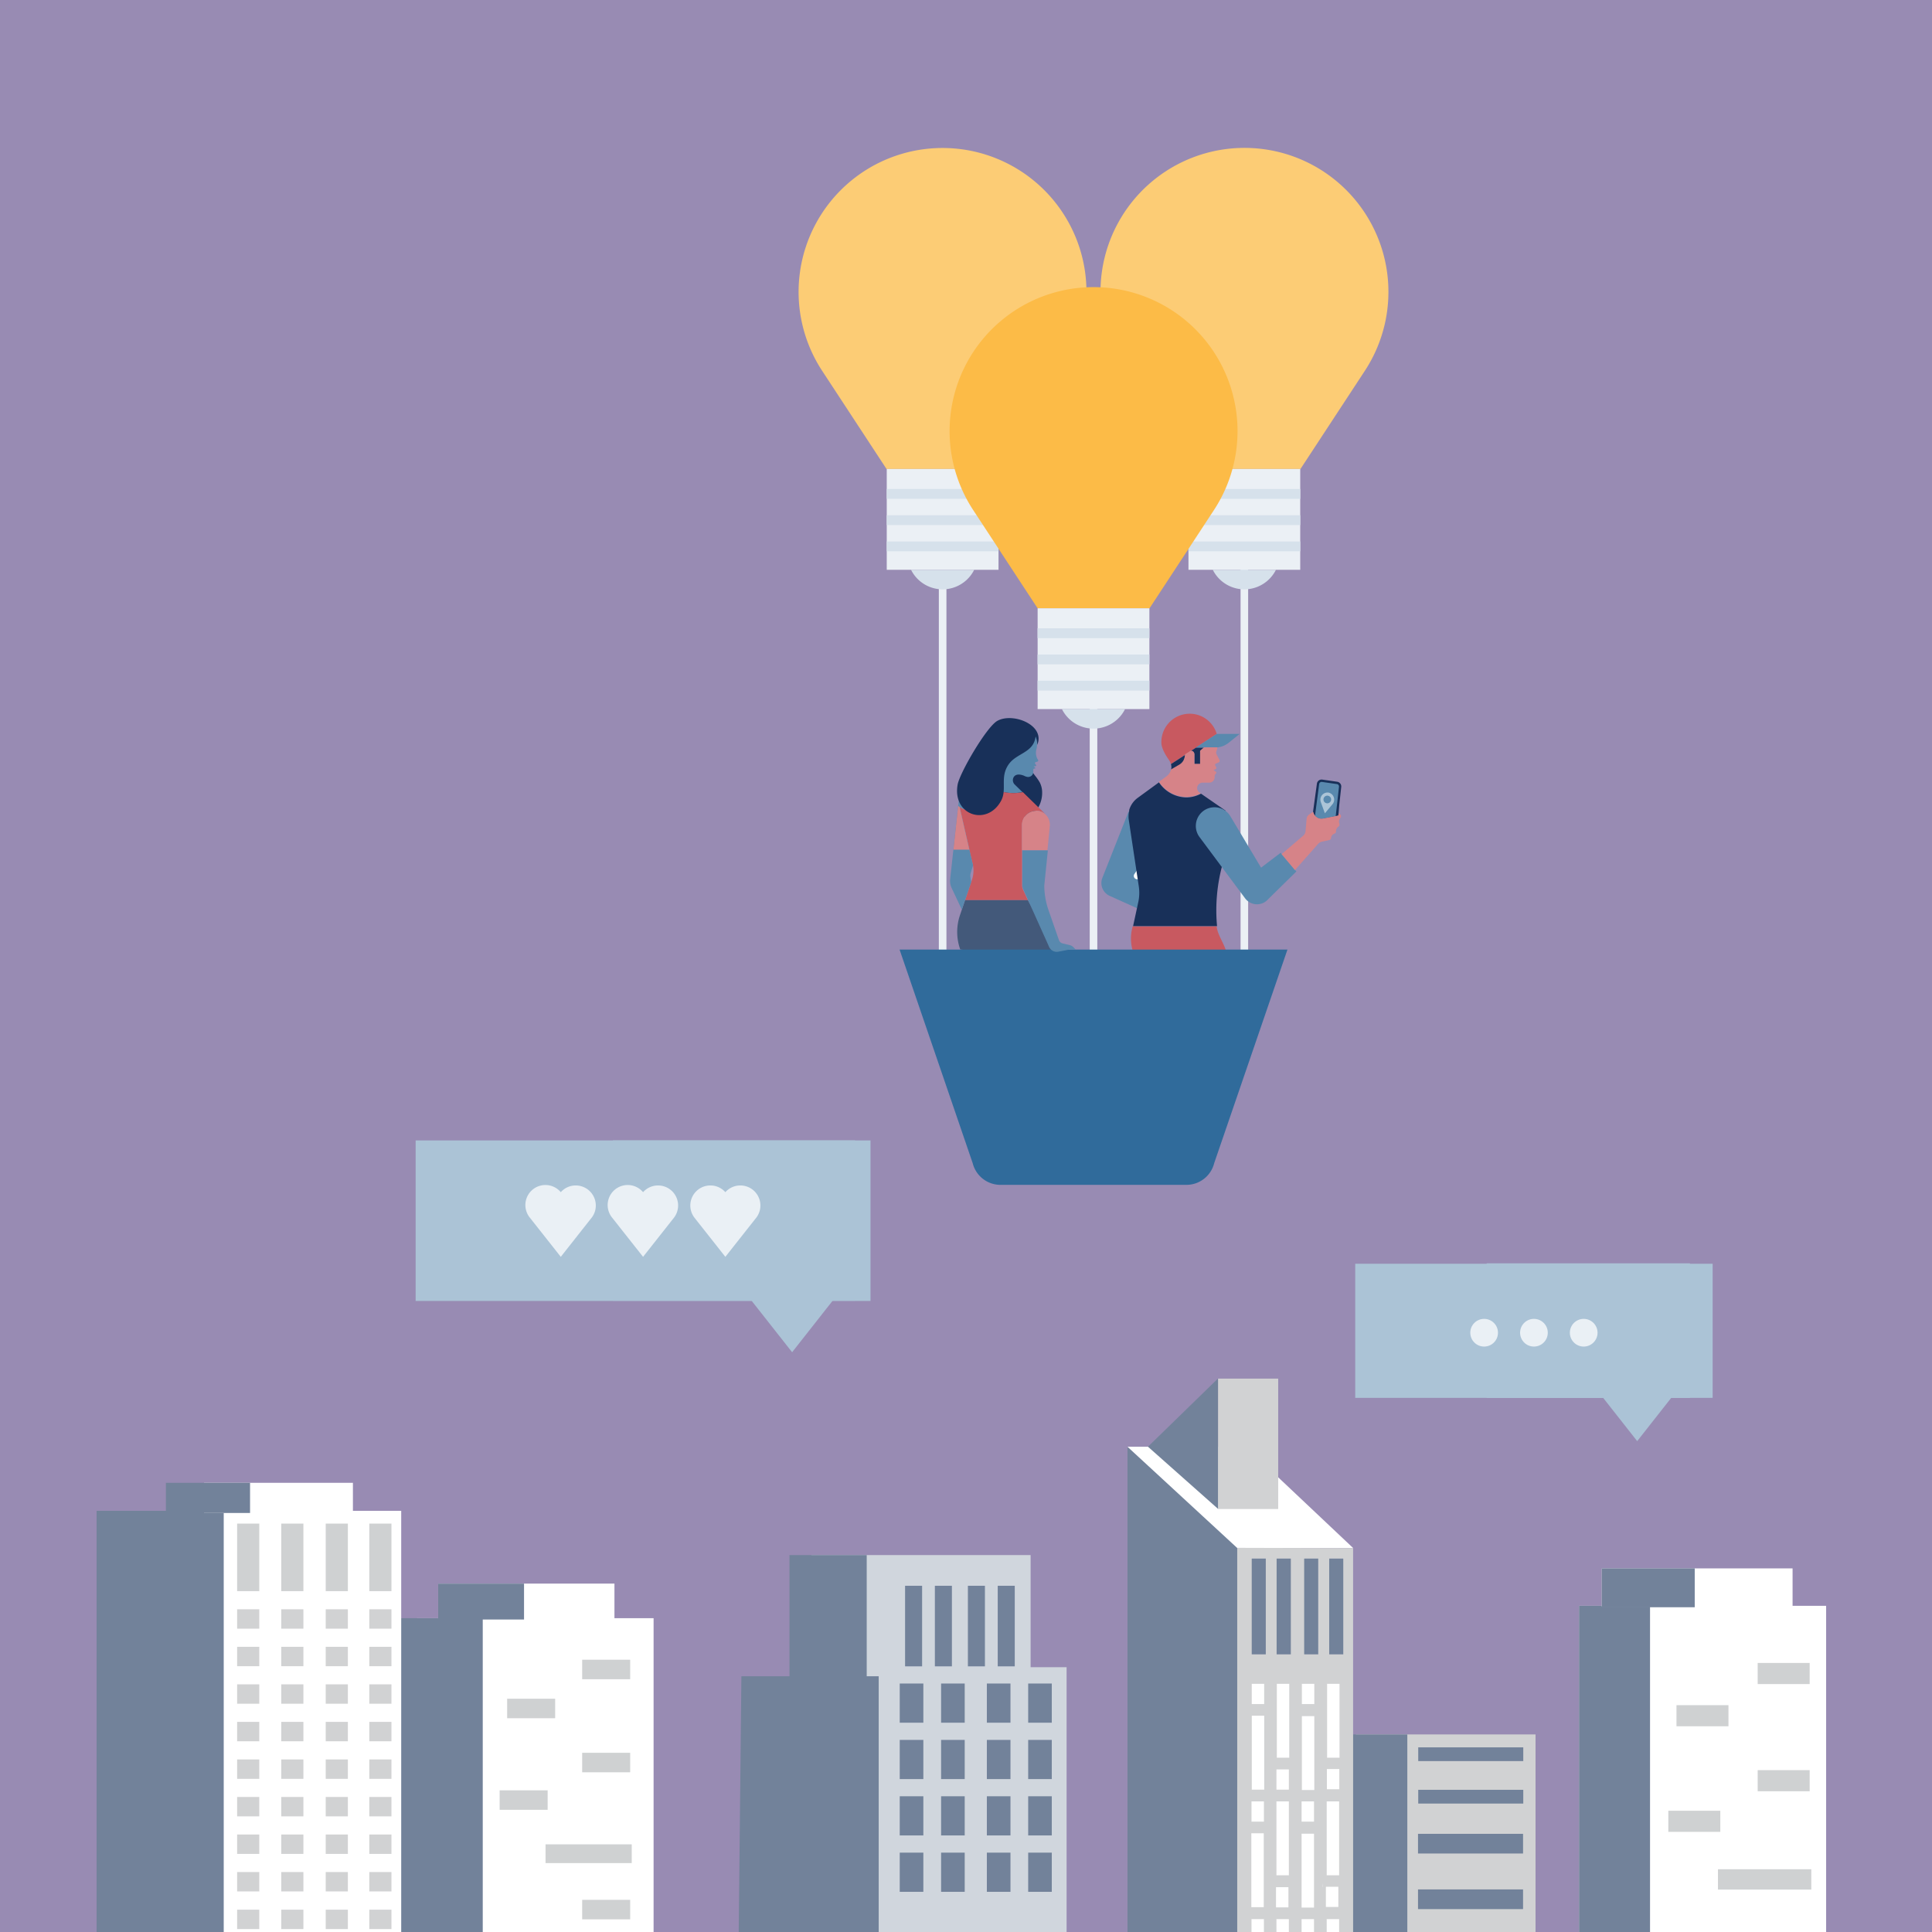 <?xml version="1.0" encoding="UTF-8"?> <svg xmlns="http://www.w3.org/2000/svg" xmlns:xlink="http://www.w3.org/1999/xlink" viewBox="0 0 540 540"><defs><style>.cls-1,.cls-18{fill:none;}.cls-2{fill:#988bb3;}.cls-3{clip-path:url(#clip-path);}.cls-10,.cls-4{fill:#fff;}.cls-5{fill:#72829a;}.cls-6{fill:#cfd1d2;}.cls-7{fill:#abc3d6;}.cls-8{fill:#eaf0f5;}.cls-9{fill:#d1d2d3;}.cls-10{stroke:#d1d2d3;stroke-linecap:round;stroke-width:2px;}.cls-10,.cls-18{stroke-miterlimit:10;}.cls-11{fill:#d0d6dd;}.cls-12{fill:#ebf0f5;}.cls-13{fill:#183059;}.cls-14{fill:#5989ae;}.cls-15{fill:#fccc75;}.cls-16{fill:#d6e1eb;}.cls-17{fill:#fcbb47;}.cls-18{stroke:#000;}.cls-19{fill:#43597a;}.cls-20{fill:#c85960;}.cls-21{fill:#d68388;}.cls-22{fill:#306b9b;}.cls-23{fill:#acc4d7;}</style><clipPath id="clip-path"><rect class="cls-1" x="-10.21" y="311.49" width="532.91" height="228.73"></rect></clipPath></defs><g id="BG"><rect class="cls-2" width="540" height="540"></rect></g><g id="Illos"><g class="cls-3"><rect class="cls-4" x="116.58" y="452.29" width="66.1" height="129.7"></rect><polygon class="cls-5" points="102.36 582.41 134.93 591.93 134.93 452.29 102.36 452.29 102.36 582.41"></polygon><rect class="cls-4" x="122.47" y="442.62" width="49.27" height="9.9"></rect><rect class="cls-5" x="122.47" y="442.62" width="24" height="10.04"></rect><rect class="cls-6" x="162.72" y="463.9" width="13.42" height="5.45"></rect><rect class="cls-6" x="141.75" y="474.8" width="13.42" height="5.45"></rect><rect class="cls-6" x="162.72" y="489.91" width="13.42" height="5.45"></rect><rect class="cls-6" x="139.65" y="500.4" width="13.42" height="5.45"></rect><rect class="cls-6" x="152.48" y="515.5" width="24.09" height="5.24"></rect><rect class="cls-6" x="162.72" y="531.01" width="13.42" height="5.45"></rect><polygon class="cls-7" points="171.29 318.75 238.97 318.75 238.97 363.55 232.73 363.55 221.4 377.95 210.06 363.55 171.29 363.55 171.29 318.75"></polygon><polygon class="cls-7" points="243.31 363.62 177.94 363.62 116.17 363.62 116.17 341.18 116.17 318.75 177.94 318.75 243.31 318.75 243.31 363.62"></polygon><path class="cls-8" d="M160.92,331.34a5.55,5.55,0,0,0-4.18,1.88,5.6,5.6,0,0,0-8.59,7.19l8.59,10.88,8.58-10.88a5.54,5.54,0,0,0,1.21-3.47A5.61,5.61,0,0,0,160.92,331.34Z"></path><path class="cls-8" d="M183.93,331.34a5.57,5.57,0,0,0-4.19,1.88,5.6,5.6,0,0,0-8.59,7.19l8.59,10.88,8.59-10.88a5.6,5.6,0,0,0-4.4-9.07Z"></path><path class="cls-8" d="M206.93,331.34a5.57,5.57,0,0,0-4.19,1.88,5.55,5.55,0,0,0-4.18-1.88,5.6,5.6,0,0,0-4.41,9.07l8.59,10.88,8.59-10.88a5.6,5.6,0,0,0-4.4-9.07Z"></path><polygon class="cls-7" points="478.69 353.22 428.74 353.22 378.79 353.22 378.79 371.96 378.79 390.71 428.74 390.71 478.69 390.71 478.69 353.22"></polygon><polygon class="cls-7" points="415.53 353.1 472.35 353.1 472.35 390.71 467.11 390.71 457.6 402.8 448.09 390.71 415.53 390.71 415.53 353.1"></polygon><circle class="cls-8" cx="414.82" cy="372.5" r="3.87"></circle><circle class="cls-8" cx="428.74" cy="372.5" r="3.87"></circle><circle class="cls-8" cx="442.65" cy="372.5" r="3.87"></circle><rect class="cls-4" x="36.15" y="422.28" width="75.99" height="133.88"></rect><rect class="cls-5" x="27" y="422.28" width="35.53" height="133.95"></rect><rect class="cls-4" x="57.03" y="414.45" width="41.61" height="8.43"></rect><rect class="cls-5" x="46.37" y="414.45" width="23.52" height="8.43"></rect><rect class="cls-6" x="66.28" y="425.85" width="6.19" height="18.88"></rect><rect class="cls-9" x="66.28" y="449.8" width="6.19" height="5.42"></rect><rect class="cls-9" x="66.28" y="460.29" width="6.19" height="5.42"></rect><rect class="cls-9" x="66.28" y="470.78" width="6.19" height="5.42"></rect><rect class="cls-9" x="66.28" y="481.27" width="6.19" height="5.42"></rect><rect class="cls-9" x="66.28" y="491.77" width="6.19" height="5.42"></rect><rect class="cls-9" x="66.28" y="502.26" width="6.19" height="5.42"></rect><rect class="cls-9" x="66.28" y="512.75" width="6.19" height="5.42"></rect><rect class="cls-9" x="66.28" y="523.24" width="6.19" height="5.42"></rect><rect class="cls-6" x="78.61" y="425.85" width="6.19" height="18.88"></rect><rect class="cls-9" x="78.61" y="449.8" width="6.19" height="5.42"></rect><rect class="cls-9" x="78.61" y="460.29" width="6.19" height="5.42"></rect><rect class="cls-9" x="78.61" y="470.78" width="6.19" height="5.42"></rect><rect class="cls-9" x="78.61" y="481.27" width="6.19" height="5.42"></rect><rect class="cls-9" x="78.61" y="491.77" width="6.19" height="5.42"></rect><rect class="cls-9" x="78.61" y="502.26" width="6.19" height="5.42"></rect><rect class="cls-9" x="78.61" y="512.75" width="6.19" height="5.42"></rect><rect class="cls-9" x="78.61" y="523.24" width="6.19" height="5.42"></rect><rect class="cls-6" x="91.04" y="425.85" width="6.19" height="18.88"></rect><rect class="cls-9" x="91.04" y="449.8" width="6.19" height="5.42"></rect><rect class="cls-9" x="91.04" y="460.29" width="6.19" height="5.42"></rect><rect class="cls-9" x="91.04" y="470.78" width="6.19" height="5.42"></rect><rect class="cls-9" x="91.04" y="481.27" width="6.19" height="5.42"></rect><rect class="cls-9" x="91.04" y="491.77" width="6.19" height="5.42"></rect><rect class="cls-9" x="91.04" y="502.26" width="6.19" height="5.42"></rect><rect class="cls-9" x="91.04" y="512.75" width="6.19" height="5.42"></rect><rect class="cls-9" x="91.04" y="523.24" width="6.19" height="5.42"></rect><rect class="cls-6" x="103.22" y="425.85" width="6.19" height="18.88"></rect><rect class="cls-9" x="103.22" y="449.8" width="6.19" height="5.42"></rect><rect class="cls-9" x="103.22" y="460.29" width="6.19" height="5.42"></rect><rect class="cls-9" x="103.22" y="470.78" width="6.19" height="5.42"></rect><rect class="cls-9" x="103.22" y="481.27" width="6.19" height="5.42"></rect><rect class="cls-9" x="103.22" y="491.77" width="6.19" height="5.42"></rect><rect class="cls-9" x="103.22" y="502.26" width="6.19" height="5.42"></rect><rect class="cls-9" x="103.22" y="512.75" width="6.19" height="5.42"></rect><rect class="cls-9" x="103.22" y="523.24" width="6.19" height="5.42"></rect><rect class="cls-9" x="66.28" y="533.76" width="6.19" height="5.42"></rect><rect class="cls-9" x="78.61" y="533.76" width="6.19" height="5.42"></rect><rect class="cls-9" x="91.04" y="533.76" width="6.19" height="5.42"></rect><rect class="cls-9" x="103.22" y="533.76" width="6.19" height="5.42"></rect><rect class="cls-9" x="378.99" y="484.78" width="50.2" height="80.73"></rect><polygon class="cls-5" points="371.48 564.56 393.35 564.56 393.35 484.78 372.06 484.78 371.48 564.56"></polygon><rect class="cls-5" x="396.4" y="488.39" width="29.36" height="3.84"></rect><rect class="cls-5" x="396.4" y="500.26" width="29.36" height="3.84"></rect><rect class="cls-5" x="396.34" y="512.56" width="29.36" height="5.5"></rect><rect class="cls-5" x="396.34" y="528.1" width="29.36" height="5.5"></rect><polygon class="cls-5" points="347.19 662.14 315.13 662.14 315.13 404.36 347.19 433.38 347.19 662.14"></polygon><polygon class="cls-4" points="378.23 432.7 345.84 432.7 315.13 404.36 348.2 404.36 378.23 432.7"></polygon><polygon class="cls-9" points="345.81 662.14 378.2 662.23 378.2 432.71 345.81 432.62 345.81 662.14"></polygon><path class="cls-9" d="M340.43,421.77h16.83a0,0,0,0,0,0,0V385.38a0,0,0,0,0,0-.05H340.43Z"></path><polygon class="cls-5" points="340.44 385.29 340.44 421.73 320.86 404.36 340.44 385.29"></polygon><path class="cls-5" d="M371.52,462.4h3.88a.05.05,0,0,0,.05,0V435.68a0,0,0,0,0-.05-.05h-3.88a0,0,0,0,0,0,.05v26.67A0,0,0,0,0,371.52,462.4Z"></path><path class="cls-5" d="M364.57,462.4h3.88s0,0,0,0V435.68a0,0,0,0,0,0-.05h-3.88a0,0,0,0,0-.05.05v26.67A0,0,0,0,0,364.57,462.4Z"></path><path class="cls-5" d="M356.87,462.4h3.87a.05.05,0,0,0,.05,0V435.68a0,0,0,0,0-.05-.05h-3.87a0,0,0,0,0-.05.05v26.67A0,0,0,0,0,356.87,462.4Z"></path><path class="cls-5" d="M349.91,462.4h3.88a.06.06,0,0,0,0,0V435.68a.05.05,0,0,0,0-.05h-3.88a0,0,0,0,0-.05.05v26.67A0,0,0,0,0,349.91,462.4Z"></path><path class="cls-10" d="M370.06,492.29h5.22a.12.12,0,0,0,.12-.12v-22.4a.12.12,0,0,0-.12-.13h-5.22a.13.13,0,0,0-.13.13v22.4A.12.12,0,0,0,370.06,492.29Z"></path><path class="cls-10" d="M356,492.29h5.22a.12.12,0,0,0,.13-.12v-22.4a.13.13,0,0,0-.13-.13H356a.12.12,0,0,0-.12.13v22.4A.12.12,0,0,0,356,492.29Z"></path><path class="cls-10" d="M363,501.32h5.23a.12.12,0,0,0,.12-.12V478.79a.12.12,0,0,0-.12-.12H363a.12.12,0,0,0-.12.12V501.2A.12.12,0,0,0,363,501.32Z"></path><path class="cls-10" d="M363,477.29h5.23a.12.12,0,0,0,.12-.12v-7.4a.13.13,0,0,0-.12-.13H363a.12.12,0,0,0-.12.13v7.4A.12.12,0,0,0,363,477.29Z"></path><path class="cls-10" d="M349,477.29h5.22a.12.12,0,0,0,.12-.12v-7.4a.12.12,0,0,0-.12-.13H349a.13.13,0,0,0-.13.13v7.4A.12.12,0,0,0,349,477.29Z"></path><path class="cls-10" d="M349,501.21h5.22a.13.13,0,0,0,.13-.13v-22.4a.13.13,0,0,0-.13-.13H349a.12.12,0,0,0-.12.13v22.4A.12.12,0,0,0,349,501.21Z"></path><path class="cls-10" d="M369.94,525.15h5.23a.13.13,0,0,0,.12-.13v-22.4a.13.13,0,0,0-.12-.13h-5.23a.12.12,0,0,0-.12.13V525A.12.12,0,0,0,369.94,525.15Z"></path><path class="cls-10" d="M355.9,525.15h5.22a.12.12,0,0,0,.12-.13v-22.4a.12.12,0,0,0-.12-.13H355.9a.13.13,0,0,0-.13.13V525A.13.13,0,0,0,355.9,525.15Z"></path><path class="cls-10" d="M362.92,534.17h5.22a.12.12,0,0,0,.13-.12V511.64a.12.12,0,0,0-.13-.12h-5.22a.12.12,0,0,0-.12.12v22.41A.11.11,0,0,0,362.92,534.17Z"></path><path class="cls-10" d="M362.92,510.15h5.22a.13.13,0,0,0,.13-.13v-7.4a.13.13,0,0,0-.13-.13h-5.22a.12.12,0,0,0-.12.13V510A.12.12,0,0,0,362.92,510.15Z"></path><path class="cls-10" d="M348.92,510.15h5.23a.13.13,0,0,0,.12-.13v-7.4a.13.13,0,0,0-.12-.13h-5.23a.12.12,0,0,0-.12.13V510A.12.12,0,0,0,348.92,510.15Z"></path><path class="cls-10" d="M348.87,534.06h5.23a.12.12,0,0,0,.12-.13v-22.4a.12.12,0,0,0-.12-.12h-5.23a.12.12,0,0,0-.12.12v22.4A.13.13,0,0,0,348.87,534.06Z"></path><path class="cls-10" d="M369.94,558.05h5.23a.12.12,0,0,0,.12-.12v-22.4a.13.13,0,0,0-.12-.13h-5.23a.12.12,0,0,0-.12.13v22.4A.12.12,0,0,0,369.94,558.05Z"></path><path class="cls-10" d="M355.9,558.05h5.22a.12.12,0,0,0,.12-.12v-22.4a.12.12,0,0,0-.12-.13H355.9a.13.13,0,0,0-.13.13v22.4A.12.12,0,0,0,355.9,558.05Z"></path><path class="cls-10" d="M362.92,543.05h5.22a.12.12,0,0,0,.13-.12v-7.4a.13.13,0,0,0-.13-.13h-5.22a.12.12,0,0,0-.12.13v7.4A.11.11,0,0,0,362.92,543.05Z"></path><path class="cls-10" d="M348.92,543.05h5.23a.12.12,0,0,0,.12-.12v-7.4a.13.13,0,0,0-.12-.13h-5.23a.12.12,0,0,0-.12.13v7.4A.12.12,0,0,0,348.92,543.05Z"></path><path class="cls-10" d="M355.78,534.12H361a.12.12,0,0,0,.12-.12v-7.41a.12.12,0,0,0-.12-.12h-5.22a.13.13,0,0,0-.13.12V534A.12.12,0,0,0,355.78,534.12Z"></path><path class="cls-10" d="M369.72,534h5.22a.13.13,0,0,0,.13-.13v-7.4a.12.12,0,0,0-.13-.12h-5.22a.12.12,0,0,0-.13.12v7.4A.13.13,0,0,0,369.72,534Z"></path><path class="cls-10" d="M370,501.1h5.22a.12.12,0,0,0,.12-.13v-7.4a.12.12,0,0,0-.12-.12H370a.12.12,0,0,0-.13.12V501A.13.13,0,0,0,370,501.1Z"></path><path class="cls-10" d="M355.89,501.21h5.23a.12.12,0,0,0,.12-.12v-7.41a.13.13,0,0,0-.12-.12h-5.23a.12.12,0,0,0-.12.12v7.41A.12.12,0,0,0,355.89,501.21Z"></path><rect class="cls-11" x="224.09" y="465.99" width="74.03" height="81.89" transform="translate(522.21 1013.87) rotate(-180)"></rect><rect class="cls-11" x="226.82" y="434.65" width="61.24" height="31.56" transform="translate(514.88 900.86) rotate(-180)"></rect><rect class="cls-5" x="278.86" y="443.23" width="4.76" height="22.52" transform="translate(562.49 908.98) rotate(-180)"></rect><rect class="cls-5" x="270.53" y="443.23" width="4.76" height="22.52" transform="translate(545.82 908.98) rotate(-180)"></rect><rect class="cls-5" x="261.3" y="443.23" width="4.76" height="22.52" transform="translate(527.36 908.98) rotate(-180)"></rect><rect class="cls-5" x="252.96" y="443.23" width="4.76" height="22.52" transform="translate(510.69 908.98) rotate(-180)"></rect><rect class="cls-5" x="287.38" y="470.54" width="6.6" height="10.95" transform="translate(581.36 952.04) rotate(-180)"></rect><rect class="cls-5" x="275.83" y="470.54" width="6.6" height="10.95" transform="translate(558.26 952.04) rotate(-180)"></rect><rect class="cls-5" x="263.04" y="470.54" width="6.6" height="10.95" transform="translate(532.68 952.04) rotate(-180)"></rect><rect class="cls-5" x="251.49" y="470.54" width="6.6" height="10.95" transform="translate(509.57 952.04) rotate(-180)"></rect><rect class="cls-5" x="287.38" y="486.3" width="6.6" height="10.95" transform="translate(581.36 983.56) rotate(-180)"></rect><rect class="cls-5" x="275.83" y="486.3" width="6.6" height="10.95" transform="translate(558.26 983.56) rotate(-180)"></rect><rect class="cls-5" x="263.04" y="486.3" width="6.6" height="10.95" transform="translate(532.68 983.56) rotate(-180)"></rect><rect class="cls-5" x="251.49" y="486.3" width="6.6" height="10.95" transform="translate(509.57 983.56) rotate(-180)"></rect><rect class="cls-5" x="287.38" y="502.06" width="6.6" height="10.95" transform="translate(581.36 1015.07) rotate(-180)"></rect><rect class="cls-5" x="275.83" y="502.06" width="6.6" height="10.95" transform="translate(558.26 1015.07) rotate(-180)"></rect><rect class="cls-5" x="263.04" y="502.06" width="6.6" height="10.95" transform="translate(532.68 1015.07) rotate(-180)"></rect><rect class="cls-5" x="251.49" y="502.06" width="6.6" height="10.95" transform="translate(509.57 1015.07) rotate(-180)"></rect><rect class="cls-5" x="287.38" y="517.82" width="6.6" height="10.95" transform="translate(581.36 1046.59) rotate(-180)"></rect><rect class="cls-5" x="275.83" y="517.82" width="6.6" height="10.95" transform="translate(558.26 1046.59) rotate(-180)"></rect><rect class="cls-5" x="263.04" y="517.82" width="6.6" height="10.95" transform="translate(532.68 1046.59) rotate(-180)"></rect><rect class="cls-5" x="251.49" y="517.82" width="6.6" height="10.95" transform="translate(509.57 1046.59) rotate(-180)"></rect><polygon class="cls-5" points="206.39 547.93 245.6 547.93 245.6 468.52 207.22 468.52 206.39 547.93"></polygon><rect class="cls-5" x="220.66" y="434.65" width="21.59" height="34.11" transform="translate(462.91 903.41) rotate(-180)"></rect><rect class="cls-4" x="441.33" y="448.84" width="69.08" height="97.38" transform="translate(951.74 995.05) rotate(-180)"></rect><rect class="cls-5" x="441.33" y="448.84" width="19.86" height="97.38" transform="translate(902.52 995.05) rotate(-180)"></rect><rect class="cls-4" x="447.7" y="438.37" width="53.32" height="10.71" transform="translate(948.73 887.45) rotate(-180)"></rect><rect class="cls-5" x="447.7" y="438.37" width="25.98" height="10.87" transform="translate(921.38 887.6) rotate(-180)"></rect><rect class="cls-6" x="491.27" y="464.79" width="14.53" height="5.9" transform="translate(997.08 935.49) rotate(-180)"></rect><rect class="cls-6" x="468.57" y="476.6" width="14.53" height="5.9" transform="translate(951.68 959.1) rotate(-180)"></rect><rect class="cls-6" x="491.27" y="494.76" width="14.53" height="5.9" transform="translate(997.08 995.42) rotate(-180)"></rect><rect class="cls-6" x="466.3" y="506.11" width="14.53" height="5.9" transform="translate(947.13 1018.12) rotate(-180)"></rect><rect class="cls-6" x="480.18" y="522.45" width="26.08" height="5.68" transform="translate(986.44 1050.59) rotate(-180)"></rect></g><rect class="cls-12" x="346.74" y="158.82" width="2.12" height="126.86"></rect><rect class="cls-12" x="304.58" y="182.01" width="2.12" height="133.82"></rect><rect class="cls-12" x="262.41" y="159.66" width="2.12" height="124.44"></rect><path class="cls-13" d="M286.54,211.61a18.77,18.77,0,0,0,2.71,5.12,14,14,0,0,1,1.39,2,6.24,6.24,0,0,1,.6,2,8.24,8.24,0,0,1-4.33,8.15l-8.31-8.07"></path><path class="cls-14" d="M315.49,226.72,308.1,245.4a3.94,3.94,0,0,0,2.06,5L323,256.19"></path><path class="cls-4" d="M320.46,239.24l-3.4,5.07a.92.92,0,0,0,.61,1.42l1,.17"></path><path class="cls-15" d="M279.09,131.09l18-27.45a40.23,40.23,0,1,0-67.3,0l18,27.45Z"></path><rect class="cls-12" x="247.85" y="131.09" width="31.24" height="28.17"></rect><path class="cls-16" d="M254.64,159.26a9.86,9.86,0,0,0,17.65,0Z"></path><rect class="cls-16" x="247.85" y="136.67" width="31.24" height="2.75"></rect><rect class="cls-16" x="247.85" y="144.01" width="31.24" height="2.75"></rect><rect class="cls-16" x="247.85" y="151.34" width="31.24" height="2.75"></rect><path class="cls-15" d="M332.18,131.09l-18-27.45a40.24,40.24,0,1,1,67.3,0l-18,27.45Z"></path><rect class="cls-12" x="332.18" y="131.09" width="31.24" height="28.17"></rect><path class="cls-16" d="M356.63,159.26a9.86,9.86,0,0,1-17.65,0Z"></path><rect class="cls-16" x="332.18" y="136.67" width="31.24" height="2.75" transform="translate(695.6 276.1) rotate(-180)"></rect><rect class="cls-16" x="332.18" y="144.01" width="31.24" height="2.75" transform="translate(695.6 290.77) rotate(-180)"></rect><rect class="cls-16" x="332.18" y="151.34" width="31.24" height="2.75" transform="translate(695.6 305.43) rotate(-180)"></rect><path class="cls-17" d="M290,170l-18-27.45a40.24,40.24,0,1,1,67.31,0l-18,27.45Z"></path><rect class="cls-12" x="290.02" y="170.02" width="31.24" height="28.17"></rect><path class="cls-16" d="M314.46,198.19a9.86,9.86,0,0,1-17.65,0Z"></path><rect class="cls-16" x="290.02" y="175.6" width="31.24" height="2.75" transform="translate(611.27 353.96) rotate(-180)"></rect><rect class="cls-16" x="290.02" y="182.94" width="31.24" height="2.75" transform="translate(611.27 368.63) rotate(-180)"></rect><rect class="cls-16" x="290.02" y="190.27" width="31.24" height="2.75" transform="translate(611.27 383.29) rotate(-180)"></rect><ellipse class="cls-18" cx="282.57" cy="214.26" rx="0.59" ry="1.61"></ellipse><path class="cls-19" d="M268.3,255.84l1.46-4.31h17.51l10.17,18.73s-5.83-3.37-6.2-2.12l-4.51-.81-18.34-1.95a14.55,14.55,0,0,1-.09-9.54Z"></path><path class="cls-14" d="M290,212.85l-.54.18a.28.28,0,0,0-.14.42l.28.4a.18.18,0,0,1-.12.28l-.55.06.39.38a.14.14,0,0,1-.08.25l-.16,0a.32.32,0,0,0-.27.25.28.28,0,0,0,0,.13l0,.39a1.44,1.44,0,0,1-1.71,1.55,3,3,0,0,1-.82-.29s-2.1-1-2.94.34a1.7,1.7,0,0,0,.29,2.1l2.16,2.11a14,14,0,0,1-2.61.25,13.83,13.83,0,0,1-4.64-.8,21.13,21.13,0,0,0,.9-3.31c.5-2.51,1.5-6,4.53-6.63,5.83-1.16,5.23-6,5.23-6a7.24,7.24,0,0,1,.54,4.33,3.67,3.67,0,0,0,.36,3.11A.3.3,0,0,1,290,212.85Z"></path><path class="cls-20" d="M289.54,226.61a4,4,0,0,0-3.88,4v16.79a3,3,0,0,0,.23,1.16l1.38,3H269.76l1.9-5.63a8,8,0,0,0,.07-5l-3.53-15.4a5.51,5.51,0,0,0,5.45.44,8.17,8.17,0,0,0,5-5.11,13.83,13.83,0,0,0,4.64.8,14,14,0,0,0,2.61-.25l6.45,6.29,0,0A3.9,3.9,0,0,0,289.54,226.61Z"></path><path class="cls-20" d="M332.24,199.49a7.92,7.92,0,0,0-7.63,8.11c0,1.58,1.3,3.65,2.16,4.88a3.53,3.53,0,0,1,.5,1.1l12.81-8.45A7.89,7.89,0,0,0,332.24,199.49Z"></path><path class="cls-14" d="M340.08,205.13h6.41l-3.05,2.46a6.09,6.09,0,0,1-3.81,1.35l-5.39,0Z"></path><path class="cls-13" d="M327.27,213.58a.14.14,0,0,0,0-.07,3.3,3.3,0,0,1,.05,1.68l3.53-2,.43-2.21Z"></path><path class="cls-13" d="M332.83,209.91h0a1,1,0,0,1,1,1v2.7h1.6v-3.67l1.08-.95-2.25,0Z"></path><path class="cls-21" d="M335.26,221.53a1.51,1.51,0,0,1-.56-.73,1.46,1.46,0,0,1-.06-.86,1.56,1.56,0,0,1,1.54-1.19H338a1.52,1.52,0,0,0,1.5-1.65V217a.71.71,0,0,1,.14-.51l.27-.36a.31.31,0,0,0-.07-.43l-.65-.46.63-.3a.31.31,0,0,0,.14-.41l-.3-.59a.37.37,0,0,1,.2-.51l.72-.31a.52.52,0,0,0,.26-.71l-.82-1.61a1,1,0,0,1-.05-.76,7.62,7.62,0,0,0,.31-1.16,4.21,4.21,0,0,1-.62,0l-3.14,0-1.08.95v3.67h-1.6v-2.7a1,1,0,0,0-1-1h0l-1.57,1-.16.82a3.09,3.09,0,0,1-1.5,2.1l-2.3,1.33a3.24,3.24,0,0,1-1,1.7c-.1.1-.22.19-.33.28l-2.06,1.5a9.38,9.38,0,0,0,7.62,4.22,8.63,8.63,0,0,0,4.13-1.06Z"></path><path class="cls-20" d="M316.39,259.74a12.05,12.05,0,0,0,.21,6h26.08c-.71-2.29-2.41-4.6-2.63-6.83H316.58Z"></path><path class="cls-13" d="M335.68,221.83a8.63,8.63,0,0,1-4.13,1.06,9.38,9.38,0,0,1-7.62-4.22l-1.72,1.26L318,223a6.42,6.42,0,0,0-2.39,3.4l0,.14a1,1,0,0,0,0,.14,6.3,6.3,0,0,0-.18,1.51,6.15,6.15,0,0,0,.07,1l2.79,18.51a12.11,12.11,0,0,1-.14,4.45l-1.45,6.71h23.47a48.29,48.29,0,0,1,1.36-16.64l1-15.66Z"></path><path class="cls-14" d="M357.94,238.36l-5.47,4.15-8.56-14.34a5.14,5.14,0,0,0-1.48-1.6,5.21,5.21,0,0,0-8.19,4.26,5.16,5.16,0,0,0,1,3.09L348,251.07a4.14,4.14,0,0,0,6.47.24l7.87-7.73Z"></path><path class="cls-21" d="M289.54,226.61a3.9,3.9,0,0,1,2.72,1.07l0,0a3.91,3.91,0,0,1,1.17,2.79c0,.13,0,.26,0,.39l-.67,6.79h-7.13v-7.11A4,4,0,0,1,289.54,226.61Z"></path><path class="cls-22" d="M331.62,331.17h-52a8,8,0,0,1-7.75-6.06L251.43,265.4H359.85l-20.48,59.71A8,8,0,0,1,331.62,331.17Z"></path><path class="cls-14" d="M300.09,264.82a2,2,0,0,0-1-.63l-2.12-.51a1.46,1.46,0,0,1-1-.94l-3-8.63a21.25,21.25,0,0,1-1.09-6.61l1-9.81h-7.13v9.68a3,3,0,0,0,.23,1.16l6.7,14.9.53,1.2a2.35,2.35,0,0,0,2.6,1.37l3.07-.59h1.8Z"></path><path class="cls-14" d="M269.76,251.53h0l1.69-5-.21-1.34a2.65,2.65,0,0,1,.08-1.19l.64-2.08a8,8,0,0,0-.23-1l-3.53-15.4a4.92,4.92,0,0,0,1.22.65l-1.22-4.52-2.63,24.12a4.55,4.55,0,0,0,.41,2.41l2.85,6.07Z"></path><path class="cls-21" d="M268.24,225.58l-.43-.34-1.33,12.24h4.45l-2.73-11.93Z"></path><path class="cls-21" d="M268.45,225.72l.06,0Z"></path><path class="cls-13" d="M289.91,208.2c2.34-5.55-6.79-9.13-11.13-6.73-3.07,1.7-10.55,14.6-11.12,17.83-1.52,8.62,8.24,11.7,12.13,4.55,1.77-3.25-.4-6.56,2.12-10.19,2.25-3.25,7-3.19,7.54-7.82A5.87,5.87,0,0,1,289.91,208.2Z"></path><path class="cls-13" d="M369.8,228.79l4.28-.83.25-3,.55-5a1.33,1.33,0,0,0-1.12-1.46l-4.18-.6a1.32,1.32,0,0,0-1.5,1.13L367,226.89l.15.41A2.35,2.35,0,0,0,369.8,228.79Z"></path><path class="cls-14" d="M369.8,228.79l3.54-.69.91-8.19a.69.69,0,0,0-.58-.76l-4.18-.6h-.1a.69.69,0,0,0-.68.6L367.55,228A2.35,2.35,0,0,0,369.8,228.79Z"></path><path class="cls-21" d="M374.54,227.6l-.41-.32-.05.68-4.28.83a2.35,2.35,0,0,1-2.65-1.49l-.15-.41-1.13.8a1.62,1.62,0,0,0-.67,1.18l-.29,3.38a2,2,0,0,1-.7,1.37l-6,5.11,3.73,4.46,6.47-7.31a2,2,0,0,1,1.07-.63l2.05-.46a.66.66,0,0,0,.52-.57l0-.13A1.38,1.38,0,0,1,373,233a.66.66,0,0,0,.43-.6v-.23a1.39,1.39,0,0,1,.51-1l.2-.16a.7.7,0,0,0,.24-.68l-.1-.4a1.38,1.38,0,0,1,.2-1.06l.22-.35A.67.67,0,0,0,374.54,227.6Z"></path><path class="cls-23" d="M369.15,224.13l1.16,3.19,2.18-2.61a2,2,0,0,0-1.17-3.18h0A2,2,0,0,0,369.15,224.13Zm1.65.38a1.07,1.07,0,1,1,1.24-.87A1.07,1.07,0,0,1,370.8,224.51Z"></path></g></svg> 